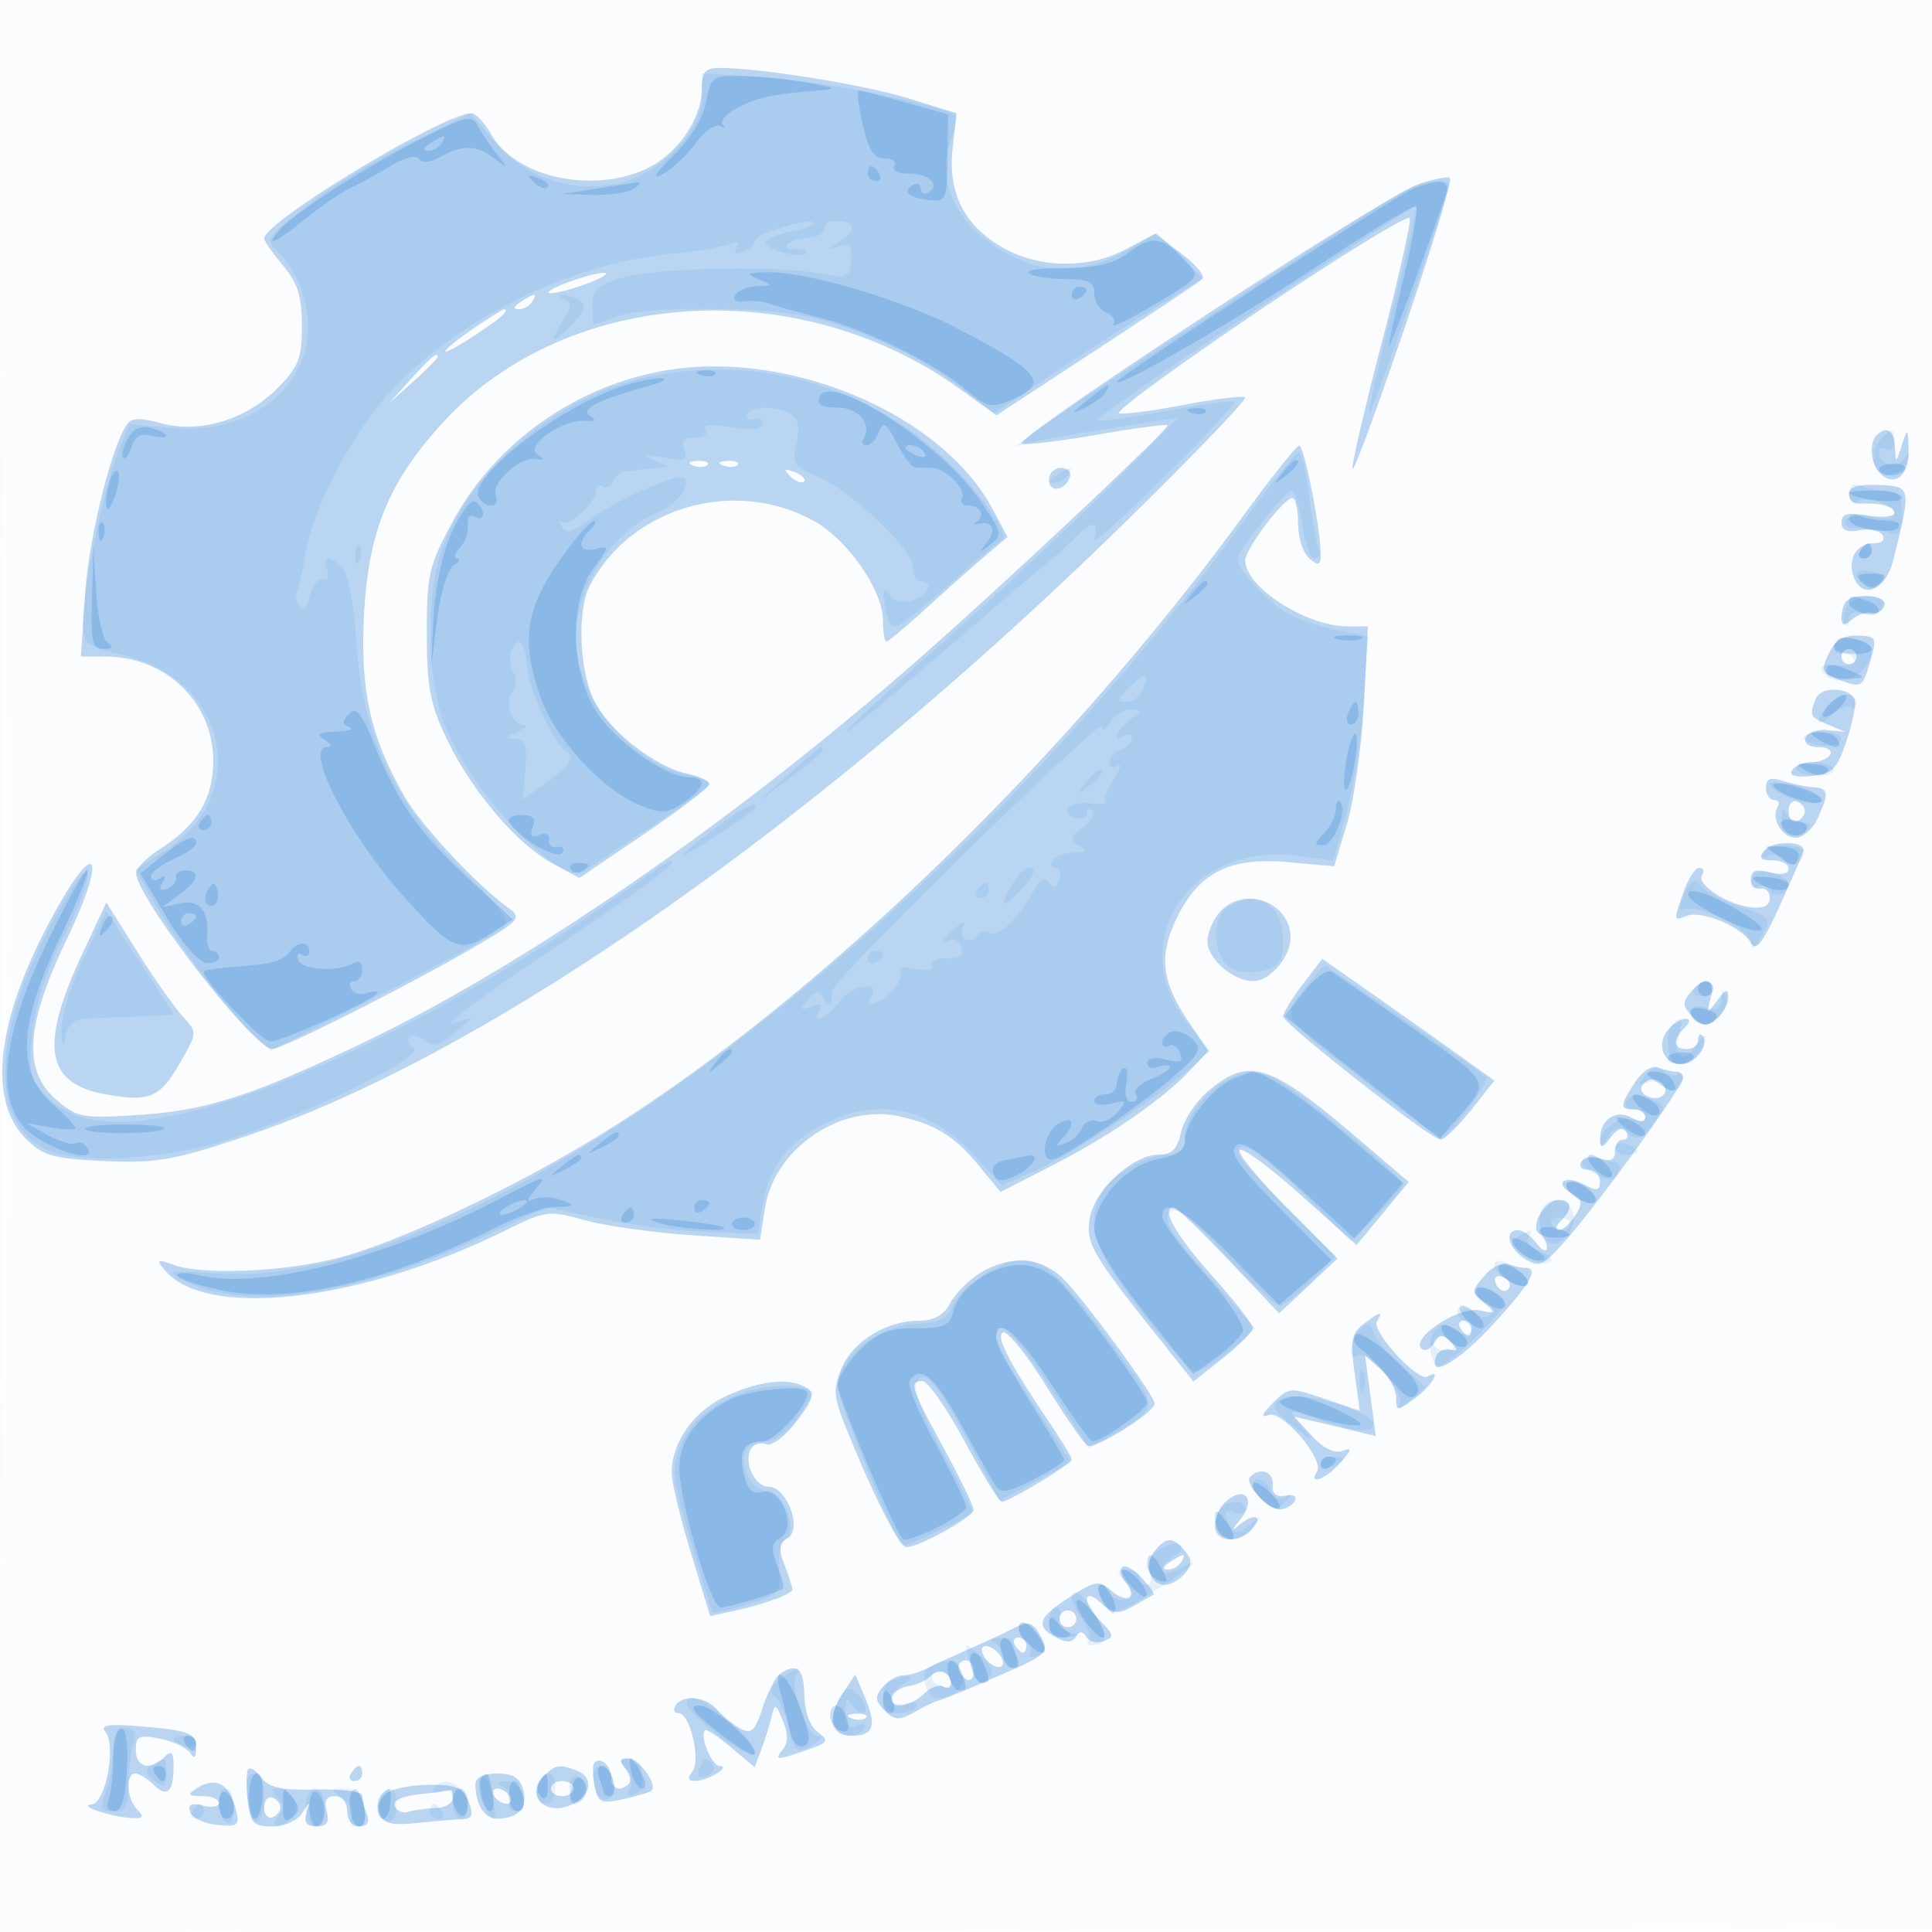 <svg xmlns="http://www.w3.org/2000/svg" width="256" height="256"><path fill-opacity=".016" d="M0 128.004v128.004l128.25-.254 128.25-.254.254-127.75L257.008 0H0v128.004m.485.496c0 70.4.119 99.053.265 63.672.146-35.38.146-92.98 0-128C.604 29.153.485 58.1.485 128.5" fill="#1976D2" fill-rule="evenodd"/><path fill-opacity=".291" d="M92.996 11.75c-.005 3.979-3.223 8.655-7.279 10.58-7.175 3.405-17.39 1.171-20.621-4.511-.878-1.543-2.059-2.809-2.624-2.813C58.857 14.984 35 29.397 35 31.604c0 .334 1.125 1.944 2.5 3.578 1.941 2.307 2.5 4.096 2.5 7.995 0 4.352-.442 5.465-3.31 8.333-4.146 4.146-10.304 5.967-15.411 4.557-2.756-.761-3.893-.709-4.489.207-2.117 3.249-5.022 15.081-5.518 22.476L10.718 87h3.24c7.923 0 14.176 5.942 14.292 13.58.077 5.111-2.066 8.736-7.045 11.92-1.72 1.1-3.145 2.525-3.166 3.166C17.937 118.736 33.607 139 36.083 139c1.309 0 17.874-8.341 26.334-13.261 6.441-3.746 6.785-4.117 5-5.401-4.215-3.031-11.531-10.859-13.771-14.734-4.513-7.806-5.916-14.003-5.422-23.958.548-11.068 3.183-17.609 10.241-25.422 16.353-18.101 47.117-20.207 68.698-4.703l4.881 3.508 13.228-8.671c7.276-4.768 13.586-8.98 14.024-9.36.438-.38-.783-1.894-2.712-3.366l-3.509-2.676-3.773 2.022c-4.958 2.658-11.48 2.612-16.332-.115-5.173-2.907-7.408-7.288-6.74-13.211l.524-4.648-6.385-1.972C114.492 11.217 100.696 9 95.276 9c-1.815 0-2.277.557-2.28 2.75m95.001 12.645c-4.801 1.658-54.265 34.031-52.573 34.408.748.166 5.317-.388 10.153-1.233 4.836-.844 8.936-1.391 9.111-1.216.371.372-21.555 20.972-33.188 31.18-24.07 21.122-51.601 40.158-72.861 50.38-15.041 7.231-21.195 9.233-30.184 9.819-7.554.491-8.226.368-11-2.02-4.458-3.836-4.06-9.888 1.399-21.265 5.187-10.81 4.136-13.832-1.379-3.969-7.853 14.042-9.336 25.115-4.069 30.382 2.302 2.301 3.591 2.669 10.44 2.98 6.876.313 9.124-.083 18.734-3.295 31.786-10.625 75.772-41.377 116.902-81.729 8.792-8.625 15.768-15.893 15.502-16.151-.266-.257-3.859.174-7.984.958-4.125.785-8.053 1.302-8.728 1.151-.676-.151 7.644-6.253 18.488-13.56s19.863-12.845 20.043-12.307c.179.538-1.516 8.052-3.768 16.698-2.251 8.646-3.967 16.074-3.814 16.507.153.433 3.259-7.974 6.901-18.682 3.643-10.709 6.342-19.644 5.998-19.857-.344-.212-2.199.157-4.123.821M75 37.5c-1.925.741-2.825 1.348-2 1.348.825 0 3.075-.607 5-1.348 1.925-.741 2.825-1.348 2-1.348-.825 0-3.075.607-5 1.348M69 40c-.901.582-1.025.975-.309.985.655.008 1.469-.435 1.809-.985.767-1.242.421-1.242-1.5 0m-6.268 3.536C60.679 44.931 59 46.287 59 46.55c0 .263 1.8-.713 4-2.169C66.493 42.07 67.674 41 66.732 41c-.147 0-1.947 1.141-4 2.536m-8.295 6.714L51.5 53.5l3.25-2.937c1.788-1.615 3.25-3.078 3.25-3.25 0-.773-.825-.092-3.563 2.937m33.749-1.161c-11.977 2.057-22.586 9.605-28.24 20.09-3.123 5.791-3.407 7.033-3.388 14.821.018 7.183.443 9.371 2.745 14.124 3.307 6.83 9.269 13.792 13.985 16.332l3.492 1.88 8.61-5.848c4.736-3.217 8.61-6.182 8.61-6.589 0-.407-1.324-1.031-2.942-1.386-4.37-.96-10.493-5.802-12.389-9.798-1.912-4.03-2.197-11.817-.549-15.031 5.392-10.516 19.282-14.52 29.822-8.597C112.373 71.578 117 78.276 117 82.2c0 1.54.204 2.8.453 2.8.249 0 2.612-1.969 5.25-4.374 2.638-2.406 6.147-5.523 7.797-6.926l3-2.552-1.962-3.676c-6.742-12.629-26.954-21.199-43.352-18.383m160.481 8.578c-1.037 1.036-.786 3.814.455 5.055 1.898 1.898 3.885.279 3.778-3.079-.096-3.021-.13-3.046-.9-.643-.768 2.398-.805 2.409-.9.25-.099-2.217-1.129-2.888-2.433-1.583m-83.889 10.628c-24.369 33.37-58.081 65.673-86.372 82.762-11.355 6.858-25.673 13.529-33.459 15.589-7.094 1.876-18.049 2.355-21.939.96-2.209-.793-2.342-.714-1.17.699 5.464 6.583 26.074 4.175 45.162-5.279 5.285-2.617 5.696-2.67 10.5-1.345 2.75.758 9.095 1.652 14.1 1.987l9.1.608.683-4.271c1.258-7.863 10.066-13.821 17.841-12.067 4.814 1.085 7.252 2.603 10.485 6.525l2.866 3.477 6.956-3.564c7.566-3.876 14.646-8.78 18.275-12.659l2.305-2.464-2.483-3.66c-3.735-5.504-4.146-8.891-1.693-13.959 2.932-6.057 7.022-8.097 14.815-7.39l6.031.546 1.699-5.645c.934-3.105 1.942-10.257 2.24-15.895l.542-10.25h-2.663C173.08 83 165 77.806 165 74.258c0-1.534 5.089-8.258 6.25-8.258.412 0 .75 1.52.75 3.378 0 1.857.675 3.937 1.5 4.622 1.238 1.028 1.5.933 1.5-.546 0-3.336-2.201-14.454-2.853-14.409-.356.025-3.672 4.187-7.369 9.25m-72.965-6.612c.721.289 1.584.253 1.916-.079.332-.332-.258-.568-1.312-.525-1.165.048-1.402.285-.604.604m4 0c.721.289 1.584.253 1.916-.079.332-.332-.258-.568-1.312-.525-1.165.048-1.402.285-.604.604m8.92 1.441c.679.684 1.486.991 1.793.683.308-.308-.247-.867-1.233-1.243-1.425-.542-1.54-.428-.56.56m34.267.459c0 1.766 2.153 1.459 2.771-.395.218-.654-.317-1.188-1.188-1.188-.87 0-1.583.712-1.583 1.583m106 1.859c0 .735.563 1.315 1.25 1.289 2.992-.111 4.75.335 4.75 1.206 0 .516-1.575.682-3.5.369-2.69-.436-3.5-.222-3.5.924 0 1.033.733 1.352 2.383 1.037 1.31-.25 2.687.037 3.059.639.401.649-.117 1.094-1.276 1.094-2.172 0-3.409 2.202-2.528 4.5 1.156 3.012 4.239 1.683 5.22-2.25 2.434-9.753 2.422-9.814-1.925-9.987-2.693-.108-3.933.264-3.933 1.179m-.333 14.225c-.367.366-.667 1.321-.667 2.122 0 1.132.31 1.198 1.395.298.767-.636 1.948-1.029 2.625-.872.676.157 1.436-.277 1.688-.965.483-1.315-3.812-1.812-5.041-.583m-2.358 6.958c-1.055 2.235-.918 2.573 1.4 3.454 3.015 1.147 3.094 1.094 4.209-2.794.795-2.771.665-2.992-1.791-3.062-1.88-.054-2.988.643-3.818 2.402M244 87c0 .55.45 1 1 1s1-.45 1-1-.45-1-1-1-1 .45-1 1m-3.401 5.603c-.869 2.264-.818 2.368 1.651 3.42l2.25.959-2.407-.241c-1.324-.133-2.599.322-2.833 1.009-.254.744.441 1.25 1.716 1.25 1.178 0 1.864.45 1.524 1-.34.55-1.465 1-2.5 1s-2.18.482-2.544 1.071c-.431.698.456.959 2.549.75 2.794-.279 3.399-.881 4.663-4.639.799-2.375 1.29-4.809 1.09-5.409-.588-1.763-4.498-1.892-5.159-.17M234 104.383c0 .89.477 1.617 1.059 1.617s.806.409.497.91c-.944 1.527.554 4.09 2.39 4.09.953 0 2.255-1.146 2.893-2.547 1.555-3.412 1.471-4.004-.589-4.142-.963-.064-2.762-.438-4-.831-1.7-.539-2.25-.318-2.25.903m3 3.117c0 .917.484 1.505 1.075 1.308.591-.197 1.075-.785 1.075-1.308s-.484-1.111-1.075-1.308c-.591-.197-1.075.391-1.075 1.308m-3.086 5.103c-.93 1.121-.74 1.397.964 1.397 1.167 0 2.122.499 2.122 1.108 0 .683-.96.868-2.5.481-1.845-.463-2.5-.229-2.5.892 0 .835.563 1.407 1.25 1.269.688-.138 1.25.425 1.25 1.25 0 1.003-.818 1.408-2.466 1.224-3.187-.358-7.269-3.035-6.507-4.268.325-.526.158-.956-.37-.956-.529 0-1.455 1.417-2.059 3.149-1.383 3.967-1.392 3.901.42 3.206 1.976-.758 7.272 1.453 8.446 3.526.722 1.277 1.563.196 3.976-5.109 1.683-3.7 3.06-6.91 3.06-7.133 0-1.198-4.097-1.227-5.086-.036m-72.259 8.226c-.91 1.006-1.655 2.78-1.655 3.943 0 2.276 3.426 5.228 6.068 5.228 2.202 0 4.932-3.187 4.932-5.757 0-4.725-6.132-6.965-9.345-3.414m-150.704 5.462c-5.735 12.255-4.947 17.247 2.95 18.691 5.912 1.081 7.267.518 9.942-4.131 2.323-4.036 2.324-4.045.344-6.196-1.091-1.185-3.808-5.063-6.038-8.617l-4.056-6.462-3.142 6.715m161.651 4.164c-1.431 1.877-2.583 3.779-2.56 4.228.054 1.036 19.575 16.317 20.845 16.317.52 0 2.337-1.758 4.039-3.907l3.095-3.907-4.761-3.41a1749.653 1749.653 0 0 0-11.408-8.071l-6.648-4.661-2.602 3.411m51.356 1.095c-1.061 1.279-1.004 1.833.328 3.164 1.331 1.332 1.885 1.389 3.164.328.852-.708 1.55-1.993 1.55-2.856 0-1.253-.291-1.178-1.45.373-1.401 1.875-1.431 1.864-.884-.309.653-2.59-.822-2.971-2.708-.7m-2.947 4.937c-1.624 1.957-.576 4.513 1.851 4.513 1.846 0 3.748-2.723 2.662-3.81-.288-.288-.524.002-.524.643 0 .642-.675 1.167-1.5 1.167-1.808 0-1.933-1.167-.3-2.8.782-.782.824-1.2.122-1.2-.592 0-1.633.669-2.311 1.487m-4.363 6.928c-2.03 3.098-2.05 3.585-.148 3.585.825 0 1.5.466 1.5 1.035 0 .697-.604.712-1.847.047-2.1-1.124-4.173.319-4.121 2.868.026 1.28.271 1.234 1.404-.26.867-1.144 1.613-1.42 2.027-.75.36.583.178 1.06-.404 1.06-.582 0-1.059.705-1.059 1.567 0 1.09-.584 1.382-1.916.96-1.054-.335-2.205-.14-2.559.432-.354.573.059 1.041.916 1.041s1.559.691 1.559 1.535c0 1.247-.392 1.325-2.086.419-2.512-1.344-4.136-.217-1.672 1.161 1.436.804 1.52 1.294.501 2.925-.673 1.078-1.656 1.96-2.184 1.96-.527 0-.419-.54.241-1.2 1.623-1.623 1.511-2.8-.265-2.8-1.882 0-3.934 3.636-2.538 4.498.552.341.989 1.156.971 1.811-.017.658-.627.407-1.36-.559-.731-.963-1.841-1.75-2.468-1.75-1.89 0-1.283 2.43.956 3.828 1.906 1.19 2.425.927 5.75-2.918 4.676-5.408 15.154-19.979 15.154-21.074 0-.46-.413-.836-.918-.836-.505 0-1.564-.248-2.352-.55-.843-.324-2.113.486-3.082 1.965m-56.498 1.112c-1.652 1.39-3.297 3.865-3.656 5.5-.498 2.266-1.21 2.973-2.997 2.973-3.25 0-8.216 4.446-9.012 8.068-.753 3.428.034 4.879 8.255 15.213l5.394 6.781 3.933-3.115c2.163-1.713 3.933-3.51 3.933-3.993 0-.483-2.475-3.652-5.5-7.042-4.831-5.414-6.759-8.912-4.912-8.912.323 0 3.586 3.155 7.25 7.011l6.662 7.01 3.86-3.625 3.86-3.624-6.805-6.858c-3.743-3.771-6.503-7.16-6.133-7.529.369-.369 4.004 2.311 8.078 5.957l7.406 6.628 3.45-4.178 3.45-4.179-6.583-5.623c-11.868-10.138-14.537-11.003-19.933-6.463m57.415-.632c-.305.493.104 1.148.909 1.457 1.562.599 2.897-.648 1.832-1.713-.904-.904-2.093-.793-2.741.256m-87.748 24.823c-1.476.915-3.24 2.703-3.919 3.973-.852 1.592-2.131 2.309-4.117 2.309-4.304 0-8.764 2.731-10.257 6.28-1.15 2.737-1.086 3.748.489 7.686 3.601 9.003 7.153 16.034 8.1 16.034 1.704 0 8.887-4.007 8.887-4.958 0-.505-1.794-4.208-3.986-8.23-4.363-8.004-4.617-8.812-2.764-8.811.688.001 3.193 3.601 5.568 8 2.375 4.399 4.585 7.999 4.912 7.999.957 0 9.27-5.033 9.27-5.612 0-.29-1.268-2.409-2.818-4.708-5.482-8.131-7.244-11.523-6.292-12.112.525-.324 3.063 2.794 5.641 6.929 2.577 4.136 5.071 7.757 5.542 8.048.957.592 8.927-4.38 8.927-5.568 0-.99-8.52-12.695-11.811-16.227-2.986-3.203-7.249-3.59-11.372-1.032m66.852.356c-1.739 2.031-1.739 2.16.013 3.584 1.702 1.384 1.658 1.446-.682.974-2.705-.546-9.06 3.642-7.657 5.045.421.421 1.173.107 1.67-.698.746-1.206 1.13-1.233 2.195-.149 1.057 1.074 1.042 1.254-.083.991-.756-.176-1.581.242-1.833.929-1.132 3.086 2.956.759 7.608-4.331 4.95-5.416 6.079-7.419 4.182-7.419-.505 0-1.524-.232-2.264-.516-.74-.284-2.157.431-3.149 1.59m1.481.876c.43 1.289 1.801 1.521 1.925.325.041-.399-.465-.905-1.125-1.125-.66-.22-1.02.14-.8.8m-17.503 5.517c-1.559 1.181-1.743 2.202-1.16 6.438l.692 5.035-4.685-1.597c-4.548-1.549-4.748-1.532-6.84.582-1.466 1.482-1.644 1.986-.559 1.579 1.828-.687 7.415 5.861 6.401 7.502-1.165 1.885 1.199.989 3.099-1.176 1.581-1.8 1.625-2.067.261-1.572-1.029.374-2.524-.363-4-1.971l-2.356-2.569 2.75.641c1.512.353 3.942.932 5.398 1.287l2.648.645-.71-5.357-.711-5.357 2.062 1.866c1.135 1.027 2.063 2.718 2.063 3.759 0 1.83.081 1.833 2.469.095 2.234-1.627 3.7-4.138 1.689-2.895-1.244.769-7.496-6.046-6.711-7.316.877-1.419.46-1.33-1.8.381M193.5 176c.34.55.816 1 1.059 1s.441-.45.441-1-.477-1-1.059-1-.781.45-.441 1m-97.184 8.943C91.973 186.916 89 191.062 89 195.149c0 1.236 1.149 6.014 2.553 10.617l2.553 8.37 3.197-.696c3.978-.865 7.697-2.242 7.697-2.85 0-.253-.47-1.697-1.046-3.21-.823-2.166-.736-2.923.413-3.566 2.007-1.123-.097-6.814-2.519-6.814-1.864 0-3.383-3.325-2.311-5.059.366-.593 1.262-.848 1.991-.569.739.284 2.522-1.06 4.032-3.04 2.185-2.864 2.44-3.718 1.324-4.425-2.199-1.393-6.049-1.015-10.568 1.036m69.348 10.726c-.872.873 2.267 4.331 3.932 4.331.707 0 1.583-.48 1.945-1.067.396-.64-.08-.94-1.191-.75-1.252.215-1.805-.248-1.711-1.433.137-1.726-1.672-2.383-2.975-1.081M162.2 199.2c-.66.66-1.2 2.01-1.2 3 0 2.216 3.248 2.411 5 .3 1.505-1.813-.028-2.003-2.023-.25-.783.688-.647.313.302-.831 2.354-2.839.51-4.808-2.079-2.219m-9.189 6.287c-1.468 1.769-.656 4.513 1.335 4.513.775 0 1.969-.675 2.654-1.5.993-1.197.993-1.803 0-3-1.565-1.886-2.433-1.889-3.989-.013M155 207c-.901.582-1.025.975-.309.985.655.008 1.469-.435 1.809-.985.767-1.242.421-1.242-1.5 0m-6.32.653c-.364.365-.152 1.278.471 2.029 1.673 2.016.148 2.892-1.895 1.089-1.599-1.411-2.091-1.335-5.506.854-4.228 2.711-4.612 3.843-1.811 5.343 1.368.732 2.142.711 2.625-.072.499-.807.878-.799 1.391.031.388.627 1.422.866 2.298.53 1.406-.54 1.367-.837-.33-2.534-2.519-2.519-2.536-4.788-.019-2.51 1.637 1.482 2.233 1.539 4.25.405 1.29-.725 2.504-1.401 2.697-1.502.192-.101-.518-1.116-1.579-2.255-1.061-1.138-2.228-1.772-2.592-1.408m-8.127 6.262a1.116 1.116 0 0 0 .362 1.532c.521.322 1.21.159 1.532-.362a1.116 1.116 0 0 0-.362-1.532 1.116 1.116 0 0 0-1.532.362M134 215.912c-.825.437-3.3 1.586-5.5 2.552-2.2.967-4.781 2.158-5.736 2.647-.955.489-2.363.889-3.128.889-.765 0-1.97.698-2.678 1.55-1.059 1.276-1.013 1.824.261 3.098 1.312 1.311 1.909 1.347 3.914.235 1.302-.722 2.592-1.367 2.867-1.434.938-.228 4.494-1.695 9.802-4.042 4.79-2.117 5.197-2.54 4.215-4.376-1.173-2.192-1.71-2.341-4.017-1.119m.5 2.088c.34.55.816 1 1.059 1s.441-.45.441-1-.477-1-1.059-1-.781.45-.441 1m-4.312 1.063c.24.721 1.028 1.509 1.75 1.75.75.25 1.125-.125.875-.875-.241-.722-1.029-1.51-1.75-1.75-.75-.25-1.125.125-.875.875M127 220.941c0 .518.45 1.219 1 1.559.55.34 1-.084 1-.941s-.45-1.559-1-1.559-1 .423-1 .941m-23.605.824c-.608.404-1.654 2.42-2.326 4.48-1.018 3.124-1.512 3.589-2.977 2.804-.966-.517-2.337-1.639-3.047-2.494-1.454-1.753-4.61-2.068-5.545-.555-.34.55-.154 1 .412 1 1.524 0 2.99 6.248 1.818 7.75-.676.867-.554 1.245.398 1.235 1.668-.019 4.841-1.948 3.239-1.97-1.055-.014-2.697-4.018-1.953-4.762.184-.185 1.738.846 3.454 2.289l3.118 2.624.886-2.333c.488-1.283 1.097-3.233 1.355-4.333.432-1.843.55-1.803 1.506.5.697 1.682.707 2.909.029 3.75-1.234 1.532-.91 1.546 3.128.139 2.862-.998 3.013-1.239 1.48-2.361-1.034-.755-1.74-2.685-1.789-4.885-.079-3.557-.963-4.356-3.186-2.878m19.896.344c-.566.566-1.852 1.15-2.856 1.298-1.005.147-2.001.791-2.214 1.43-.567 1.701 2.379 1.42 4.2-.401.86-.86 2.017-1.283 2.571-.941.555.343 1.008.173 1.008-.377 0-1.561-1.572-2.146-2.709-1.009m-11.706 2.402c-2.036 3.107-1.461 5.489 1.325 5.489 2.807 0 3.275-1.33 1.746-4.967l-1.334-3.173-1.737 2.651m1.228 3.172c.721.289 1.584.253 1.916-.079.332-.332-.258-.568-1.312-.525-1.165.048-1.402.285-.604.604m-98.879 1.738c1.522 1.833.071 9.562-1.816 9.679-1.973.121 2.583 1.66 5.332 1.8 1.517.078 1.683-.167.75-1.1-1.416-1.416-1.607-4.8-.271-4.8.51 0 1.582.654 2.381 1.452 1.787 1.788 2.69 1.01 2.69-2.319 0-1.97-.267-2.266-1.2-1.333-1.878 1.878-3.8 1.41-3.8-.925 0-1.857.403-2.044 3.2-1.485 1.76.352 3.554 1.196 3.985 1.875.549.864.789.7.8-.546.018-2.11-.813-2.432-7.736-2.997-3.821-.312-4.996-.122-4.315.699m64.849 4.13c-.273.273-.279 1.634-.013 3.024.43 2.25.826 2.455 3.606 1.859 1.718-.368 3.452-.862 3.854-1.098 1.109-.652-1.518-4.336-3.093-4.336-1.043 0-1.108.329-.268 1.342.612.738.818 1.638.456 2-1.127 1.127-2.325.723-2.325-.783 0-1.55-1.404-2.821-2.217-2.008m-45.863.863c-.289.288-.34 2.114-.113 4.055.363 3.116.746 3.531 3.253 3.531 1.61 0 3.328-.758 3.966-1.75 1.071-1.667 1.099-1.667.581 0-.385 1.238.004 1.75 1.331 1.75 1.382 0 1.737-.525 1.352-2-.364-1.391-.031-2 1.093-2 .95 0 1.617.825 1.617 2 0 1.17.667 2 1.607 2 1.055 0 1.398-.544 1-1.582-.334-.87-.607-1.997-.607-2.505 0-.507-2.72-.861-6.043-.786-4.628.104-6.333-.259-7.278-1.551-.679-.928-1.47-1.451-1.759-1.162M46.5 235c-.34.55-.141 1 .441 1S48 235.55 48 235s-.198-1-.441-1-.719.45-1.059 1m25.7.2c-2.799 2.799.21 5.721 3.872 3.761 2.334-1.249 2.514-3.522.346-4.354-2.232-.857-2.856-.769-4.218.593m-9.2 1.218c0 2.65 1.209 4.582 2.857 4.567 2.788-.026 4.098-1.442 3.489-3.771-.429-1.64-1.327-2.214-3.463-2.214-1.822 0-2.883.522-2.883 1.418M26 237c-1.213.784-1.069.972.75.985 1.238.008 2.25.423 2.25.921 0 .499-.96.656-2.134.349-1.535-.402-2.005-.165-1.673.843.254.771 1.854 1.54 3.555 1.709 2.789.278 3.037.08 2.511-2-.886-3.503-2.691-4.467-5.259-2.807m25.189.605c-.869.635-1.245 1.807-.883 2.751.491 1.278 1.587 1.547 4.913 1.202 2.355-.244 5.054-.469 5.999-.501 1.357-.045 1.542-.53.882-2.307-.688-1.853-1.592-2.25-5.117-2.25-2.354 0-4.962.497-5.794 1.105M73 237c0 .55.675 1 1.5 1s1.5-.45 1.5-1-.675-1-1.5-1-1.5.45-1.5 1m-17.312.732c-2.399.249-3.65.836-3.375 1.582.24.652 1.056.997 1.812.765.756-.232 2.388-.457 3.625-.5 1.237-.043 2.25-.641 2.25-1.329 0-.687-.112-1.174-.25-1.082-.138.093-1.965.346-4.062.564M65.5 238c.34.55 1.068 1 1.618 1s.722-.45.382-1c-.34-.55-1.068-1-1.618-1s-.722.45-.382 1M35 239.5c0 .917.484 1.505 1.075 1.308.591-.197 1.075-.786 1.075-1.308s-.484-1.111-1.075-1.308c-.591-.197-1.075.391-1.075 1.308" fill="#1976D2" fill-rule="evenodd"/><path fill-opacity=".095" d="M93 12.979c0 4.595-6.011 10.509-11.651 11.462-6.041 1.021-11.857-1.049-15.76-5.608l-3.256-3.804-7.916 3.853c-4.354 2.119-10.499 5.873-13.656 8.341-5.617 4.393-5.697 4.525-3.787 6.253 1.073.971 2.466 3.327 3.095 5.234 3.382 10.246-5.082 19.111-17.198 18.012l-5.735-.52-1.493 3.732C13.755 64.654 11 77.876 11 82.221c0 3.162.228 3.36 5.242 4.551 14.171 3.366 17.216 18.837 5.173 26.281l-3.484 2.153 2.669 4.647c3.245 5.648 9.419 13.877 12.783 17.037l2.477 2.327 8.82-4.466c11.506-5.827 20.511-10.713 22.053-11.966.92-.748-.405-2.584-5.229-7.244-9.061-8.754-13.517-18.207-14.27-30.267-.314-5.037-1.083-9.265-1.818-10.001-1.717-1.717-2.759-1.609-2.059.215.315.821.066 1.381-.554 1.25-.619-.131-1.41.882-1.757 2.252-.428 1.687-.879 2.09-1.398 1.25-.421-.682-.559-1.577-.306-1.99.253-.412.728-2.444 1.056-4.515.973-6.149 5.962-15.874 10.999-21.442 9.039-9.991 23.985-17.386 37.785-18.695 2.992-.284 6.274-.836 7.293-1.227 1.276-.489 1.63-.35 1.137.448-.468.756-.178.952.836.563.854-.328 1.552-.977 1.552-1.442 0-.95 7.127-3.146 7.853-2.42.257.256-.965.752-2.714 1.102-1.749.35-3.393.98-3.653 1.4-.55.891 4.484 2.341 5.299 1.527.301-.302-.277-.549-1.285-.549-2.506 0-1.043-1.285 1.75-1.538 1.238-.112 2.147-.683 2.021-1.269-.126-.586.662-.998 1.75-.916 2.446.184 2.536 1.265.229 2.749-1.64 1.054-1.641 1.091-.014.586 1.351-.419 1.691.003 1.534 1.902-.19 2.285-.459 2.394-4.236 1.713-5.994-1.08-21.46-.743-26.034.569-3.31.949-4 1.583-4 3.675 0 1.391.083 2.529.185 2.529s1.415-.468 2.92-1.04c3.816-1.451 19.884-1.384 25.895.108 7.228 1.793 14.329 5.115 19.625 9.179l4.625 3.549 6.875-4.652a536.916 536.916 0 0 1 13.789-8.964l6.914-4.313-2.998-2.998-2.997-2.998-3.417 1.991c-5.168 3.013-9.958 3.565-14.491 1.671-7.776-3.249-11.633-9.628-9.508-15.725.601-1.723.941-3.283.756-3.468-1.263-1.263-17.711-4.604-24.923-5.062L93 9.723v3.256m92.886 12.397c-2.961 1.545-45.055 29.027-48.87 31.905l-2.483 1.874 2.483-.608c1.366-.334 6.227-1.197 10.802-1.917l8.318-1.309-8.318 8.411c-4.575 4.626-13.465 12.991-19.756 18.589-6.29 5.599-12.615 11.304-14.055 12.679-4.87 4.65.435.431 11.993-9.538 6.325-5.456 12.105-10.38 12.844-10.941.739-.562 2.427-2.099 3.75-3.417 2.228-2.219 2.912-2.109 2.464.396-.099.55 4.109-3.252 9.349-8.449 5.241-5.196 9.359-9.618 9.151-9.827-.209-.208-4.295.355-9.082 1.252-4.786.897-8.88 1.454-9.096 1.237-.217-.216 9.151-6.748 20.817-14.516 11.666-7.767 21.32-14.014 21.452-13.881.133.132-1.284 6.29-3.149 13.684-1.865 7.394-3.252 13.581-3.084 13.749.3.301 10.584-29.001 10.584-30.158 0-1.054-3.433-.614-6.114.785M74.8 39.679c1.03.413.973 1.018-.273 2.921-1.964 2.996-1.257 3.1 1.435.21 1.544-1.657 1.736-2.384.789-2.985-.688-.437-1.701-.766-2.251-.731-.55.035-.415.298.3.585m8.897 10.82c-11.176 3.073-21.63 12.39-25.175 22.438-2.105 5.966-1.953 16.906.316 22.88 3.488 9.18 15.541 21.872 18.632 19.62.707-.515 4.701-3.187 8.875-5.937 4.174-2.75 7.604-5.281 7.622-5.625.018-.344-1.204-.874-2.717-1.178-6.95-1.396-13.681-8.722-14.787-16.094-1.072-7.153 3.864-15.839 10.583-18.622 2.56-1.06 4.585-3.683 3.602-4.666-.703-.704-9.043 2.965-12.308 5.415-2.431 1.823-3.333 2.07-3.91 1.07-.413-.715-.416-1-.007-.633.863.773 4.577-2.656 4.577-4.226 0-.582.412-.805.915-.494.503.311 1.102.002 1.332-.687.229-.688 1.055-1.297 1.835-1.353.78-.057 2.318-.203 3.418-.325l2-.223-2-.927c-1.482-.687-1.119-.769 1.4-.317 2.854.512 3.301.351 2.782-1.003C90.238 58.456 90.636 58 92.09 58c1.129 0 1.747-.454 1.395-1.024-.415-.672.766-.8 3.441-.372 2.843.455 4.074.293 4.074-.535 0-.653-.45-.909-1-.569-.55.34-1 .141-1-.441 0-1.267 3.944-1.381 5.857-.169.918.582 1.145 1.826.701 3.844-.589 2.684-.323 3.119 2.644 4.338C112.597 64.876 121 72.798 121 75.137c0 1.025.45 1.863 1 1.863 1.846 0 1.023 1.858-1.125 2.54-1.333.423-2.445.168-2.985-.683-1.003-1.583-1.118-.308-.26 2.893.567 2.113 1.036 1.873 7.737-3.961 3.923-3.416 7.279-6.299 7.457-6.407.98-.594-3.305-6.558-7.595-10.571-11.063-10.348-27.004-14.306-41.532-10.312m165.314 7.988c-.679.818-.961 2.202-.626 3.074.737 1.921 3.789 1.529 4.358-.561.336-1.233.238-1.255-.555-.122-1.002 1.433-3.188.75-3.188-.996 0-.55.45-.722 1-.382.55.34 1-.084 1-.941 0-1.945-.422-1.96-1.989-.072m-83.604 9.763C123.903 125.279 62.086 170.873 29.134 168.758c-7.012-.45-7.283-.392-4.645.99 7.811 4.093 22.98 1.877 39.203-5.725l8.693-4.074 7.058 1.505c3.881.828 10.191 1.627 14.021 1.776l6.964.27.615-3.664c.857-5.109 3.32-8.47 7.932-10.823 7.338-3.744 14.157-2.369 20.082 4.048l3.653 3.958 3.895-1.625c4.481-1.87 15.296-8.895 20.335-13.208l3.441-2.945-2.691-3.198c-9.03-10.731-.315-24.577 14.253-22.645l4.722.626 1.745-6.262c.96-3.444 1.998-10.138 2.307-14.875l.561-8.612-3.854-.723c-2.12-.398-5.068-1.351-6.551-2.118-2.578-1.333-6.873-5.949-6.873-7.387 0-1.043 6.328-9.047 7.153-9.047.398 0 1.028 2.025 1.399 4.5s1.122 4.5 1.669 4.5c.546 0 .761-.604.478-1.343-.284-.739-.834-3.889-1.223-7-.388-3.111-1.012-5.657-1.386-5.657-.373 0-3.38 3.712-6.683 8.25M140 63c-.901.582-1.025.975-.309.985.655.008 1.469-.435 1.809-.985.767-1.242.421-1.242-1.5 0m105 2.452c0 .916.454 1.385 1.009 1.042 1.345-.831 4.991.376 4.991 1.653 0 .597-1.192.75-2.905.374-1.666-.366-3.184-.187-3.559.42-.393.636.335 1.059 1.823 1.059 1.363 0 3.189.273 4.059.607 1.233.473 1.582-.078 1.582-2.5 0-2.396-.439-3.107-1.918-3.107-1.055 0-2.63-.273-3.5-.607-1.053-.404-1.582-.049-1.582 1.059M47.079 73.583c.048 1.165.285 1.402.604.605.289-.722.253-1.585-.079-1.917-.332-.332-.568.258-.525 1.312M246.5 73c-.34.55-.141 1 .441 1S248 73.55 248 73s-.198-1-.441-1-.719.45-1.059 1m-.5 3.035c0 1.433 2.118 2.247 3.153 1.212.639-.639.261-1.167-1.087-1.519-1.136-.298-2.066-.159-2.066.307m-1.417 4.608c-.346.904-.394 1.879-.107 2.167.288.288.524-.054.524-.76 0-.777.764-1.083 1.935-.777 1.119.292 2.161-.08 2.469-.884.362-.944-.223-1.389-1.828-1.389-1.299 0-2.646.739-2.993 1.643m-1.025 4.132c-.98.981-.599 2.007.692 1.864.688-.076 1.342.311 1.454.861.112.55-.951.849-2.362.664-1.656-.217-2.328.049-1.895.75 1.694 2.741 6.553.607 6.553-2.879 0-.987-3.673-2.029-4.442-1.26M67.7 86.341c-.283.737-.132 1.959.335 2.716.484.783.437 1.875-.109 2.533-1.145 1.379-.187 4.381 1.431 4.48.629.039.243.457-.857.93-1.673.719-1.718.871-.278.93 1.388.056 1.656.84 1.385 4.042l-.337 3.972 2.835-2.019c3.503-2.494 4.228-3.601 2.897-4.424-1.724-1.065-4.943-8.143-5.192-11.418-.246-3.221-1.231-4.034-2.11-1.742m81.875 4.788c-1.592 1.547-1.654 1.871-.357 1.871.862 0 1.852-.739 2.199-1.643.891-2.322.378-2.386-1.842-.228m92.675 2.367c-1.914 2.174-1.485 3.027.581 1.157 1.007-.912 2.132-1.356 2.5-.989.368.368.669.144.669-.497 0-1.598-2.226-1.402-3.75.329m-95.17 2.254c-.576.989-1.032 1.202-1.05.491-.031-1.3-35.432 33.342-35.655 34.89-.312 2.166-.455 2.291-1.229 1.072-.656-1.035-1.087-.979-2.126.273-1.117 1.346-1.045 1.471.503.877 1.242-.477 1.58-.328 1.082.477-1.372 2.22.925 1.164 2.748-1.264 1.65-2.198 5.419-2.623 4.082-.461-1.015 1.643 1.232.921 2.912-.936.912-1.007 1.329-2.16.928-2.561-.402-.401.507-.505 2.018-.231 1.575.285 2.501.098 2.168-.44-.318-.515.558-.937 1.949-.937 1.831 0 2.369-.411 1.954-1.494-.316-.822-.976-1.246-1.469-.941-1.544.954-.974-.256.797-1.693.964-.781 1.387-.864.984-.191-.39.649-.282 1.444.239 1.766.521.322 1.234.121 1.585-.447.351-.568 1.092-.752 1.646-.41 1.118.691 3.916-1.969 5.826-5.538.871-1.626 1.469-1.957 1.996-1.103.557.9.913.804 1.361-.365.335-.871.146-1.584-.419-1.584-.566 0-.75-.45-.41-1s1.604-1.007 2.809-1.015c1.766-.013 1.901-.199.696-.961-1.282-.81-1.211-1.153.498-2.403 1.097-.802 1.657-1.794 1.245-2.206-.411-.412-.748-.237-.748.387s-.672.877-1.494.562c-2.271-.872-.833-2.224 2.031-1.909 1.391.152 2.287.036 1.992-.259-.295-.295.187-1.64 1.071-2.989.884-1.349 1.111-2.146.504-1.771s-1.104.191-1.104-.408c0-.6.675-1.35 1.5-1.666.825-.317 1.5-1.004 1.5-1.528s-.45-.674-1-.334c-1.721 1.064-1.09-.712.75-2.108 1.623-1.232 1.626-1.331.05-1.36-.935-.018-2.159.755-2.72 1.718M239 97.782c0 .43 1.125.875 2.5.989 1.375.113 2.5-.238 2.5-.782S242.875 97 241.5 97s-2.5.352-2.5.782m-134.5 4.828-4 3.579 4.25-3.178c3.658-2.736 4.977-4.054 4-3.996-.138.008-2.05 1.626-4.25 3.595m133.5-.828c0 .43 1.125.875 2.5.989 1.375.113 2.5-.238 2.5-.782s-1.125-.989-2.5-.989-2.5.352-2.5.782m-94.128 1.968c-1.243 1.586-1.208 1.621.378.378.963-.755 1.75-1.543 1.75-1.75 0-.823-.821-.294-2.128 1.372m90.667.044c-.315.315.864 1.176 2.619 1.915 1.755.738 3.574.959 4.041.492.468-.468-.711-1.329-2.618-1.915-1.908-.585-3.727-.807-4.042-.492M95.5 109.197c-6.04 4.423-6.663 5.538-1 1.789 6.089-4.031 5.929-3.902 5.417-4.352-.229-.201-2.217.952-4.417 2.563m140.579-1.006c-.103 2.205 1.79 3.34 3.208 1.922.817-.817.683-1.113-.504-1.113-.889 0-1.843-.562-2.121-1.25-.31-.77-.534-.6-.583.441m-2.572 4.798c-.341.552.03.742.84.431.798-.306 1.752-.068 2.121.528.739 1.195 2.532.482 2.532-1.007 0-1.253-4.714-1.212-5.493.048M80.5 119.672c-18.418 12.88-40.162 23.822-54.591 27.47-9.843 2.489-15.928 1.93-19.666-1.808-2.249-2.249-2.452-3.091-1.987-8.22.346-3.811 1.74-8.143 4.186-12.999 4.407-8.752 4.195-11.885-.279-4.115-9.05 15.72-9.971 28.101-2.39 32.14 4.353 2.319 16.558 1.581 25.727-1.556 11.028-3.772 24.881-10.731 23.304-11.705-.685-.424-.932-1.084-.549-1.467s1.324-.176 2.091.461c1.088.902 1.92.701 3.775-.911l2.379-2.068-2.5.663c-1.375.365 4.346-3.902 12.712-9.481 12.78-8.522 17.76-12.247 16.097-12.037-.17.021-3.909 2.556-8.309 5.633m53.741-2.686c-1.88 3.01-1.487 3.655.759 1.244 2.118-2.273 2.485-3.23 1.241-3.23-.418 0-1.318.894-2 1.986m98.317-1.211c-.93.931-.624 2.384.373 1.768.512-.317 1.218-.111 1.569.457.684 1.107 2.5.423 2.5-.942 0-1.004-3.663-2.062-4.442-1.283m-9.413 2.806c-.638 1.401-.736 2.285-.219 1.964 1.607-.992 9.071 2.542 9.109 4.314.025 1.142.452.89 1.403-.828 1.324-2.392 1.238-2.51-2.786-3.832-2.284-.751-4.646-1.994-5.249-2.764-.9-1.148-1.307-.941-2.258 1.146M129.5 118c-.34.55-.141 1 .441 1s1.059-.45 1.059-1-.198-1-.441-1-.719.45-1.059 1m33.105 2.299c-2.157 1.578-1.854 6.531.49 7.997.878.549 2.79.699 4.25.332 2.231-.56 2.655-1.217 2.655-4.112 0-4.774-3.726-6.899-7.395-4.217m-151.573 6.795c-1.667 3.523-2.969 7.756-2.895 9.406.105 2.329.232 2.501.567.767.281-1.46 1.187-2.263 2.613-2.319l6.933-.267c2.613-.099 4.75-.227 4.75-.283 0-.056-2.011-3.163-4.469-6.905l-4.469-6.804-3.03 6.405M115 127.059c0 .582.45.781 1 .441s1-.816 1-1.059-.45-.441-1-.441-1 .477-1 1.059m58.86 2.691c-4.291 5.181-4.616 4.496 6.127 12.893 5.53 4.321 10.424 7.983 10.876 8.138.863.295 6.726-7.595 6.036-8.121-2.227-1.695-21.044-14.66-21.278-14.66-.171 0-.963.787-1.761 1.75M224.5 131c-.34.55.084 1 .941 1s1.559-.45 1.559-1-.423-1-.941-1-1.219.45-1.559 1m3.579 1.317c-.059 1.351-.592 1.655-2.079 1.183-2.101-.667-2.787.896-.904 2.059 1.461.903 4.279-2.003 3.599-3.711-.357-.896-.564-.739-.616.469m-6.412 3.35c-1.194 1.193-.702 5.333.633 5.333 1.577 0 3.711-2.006 3.67-3.45-.017-.578-.489-.263-1.05.7-1.545 2.652-3.236 2.147-2.509-.75.639-2.547.446-3.023-.744-1.833m-3.676 6.844c-1.061 1.278-1.016 1.436.266.944.848-.325 1.842-.103 2.211.493.779 1.261 2.532.449 2.532-1.174 0-.609-.296-.811-.658-.449-.362.362-1.202.206-1.867-.346-.837-.695-1.602-.531-2.484.532m-55.491.65c-2.993 1.645-5.453 5.054-5.478 7.589-.016 1.594-.619 2.25-2.072 2.25-2.891 0-7.701 2.666-8.92 4.945-2.261 4.223-1.171 7.608 5.047 15.673 3.342 4.335 6.604 7.983 7.25 8.106.645.123 2.714-1.1 4.597-2.718l3.424-2.942-6.308-7.098c-4.936-5.554-6.042-7.355-5.082-8.282.955-.922 2.588.309 7.384 5.566 3.387 3.713 6.632 6.751 7.212 6.75.579 0 2.488-1.48 4.241-3.288l3.186-3.288-6.49-6.433c-3.57-3.538-6.491-6.784-6.491-7.212 0-2.091 3.024-.206 8.71 5.43l6.265 6.208 3.512-3.405c1.932-1.872 3.513-3.706 3.513-4.074 0-.857-13.798-12.256-16.684-13.783-2.684-1.419-4.227-1.418-6.816.006m53 2.839c-.34.55.084 1 .941 1s1.559.436 1.559.969c0 .532-.681.707-1.513.388-1.682-.646-4.504 1.264-4.457 3.015.017.621.503.316 1.081-.677.863-1.483 1.321-1.581 2.564-.55 1.256 1.042 1.829.839 3.365-1.194 1.72-2.276 1.731-2.499.156-3.131-2.429-.973-3-.946-3.696.18m-1.5 6.031c0 .533.675.969 1.5.969s1.5-.177 1.5-.393c0-.216-.675-.652-1.5-.969-.825-.316-1.5-.139-1.5.393m-4.313 1.667c-.284.459.543 1.335 1.838 1.946 1.849.873 2.468.815 2.884-.266.29-.758.129-1.378-.359-1.378-.487 0-1.553-.256-2.367-.568-.814-.313-1.713-.193-1.996.266m-2.076 3.122c-.265.429.368 1.311 1.407 1.959 1.039.649 2.106.829 2.371.401.265-.429-.368-1.311-1.407-1.959-1.039-.649-2.106-.829-2.371-.401m-2.944 2.847c-1.05 1.05-.779 4.146.429 4.892 1.597.987 4.089-1.914 3.334-3.881-.655-1.708-2.556-2.218-3.763-1.011m.936 2.5c.283.458.938.833 1.456.833s.941-.375.941-.833c0-.459-.655-.834-1.456-.834-.801 0-1.224.375-.941.834m-4.455 1.72c-1.062.673-.866 1.197.913 2.443 1.246.873 2.719 1.306 3.273.964.554-.343.002-.995-1.227-1.45-1.23-.455-1.955-1.281-1.612-1.836.755-1.221.435-1.25-1.347-.121m-70.933 5.123c-1.806 1.101-3.635 2.95-4.063 4.109-.603 1.629-1.729 2.152-4.968 2.309-4.905.238-10.184 4.519-10.184 8.258 0 1.774 7.156 19.487 8.538 21.134.229.273 8.358-3.535 9.288-4.352.179-.157-1.554-3.71-3.85-7.895-2.427-4.422-3.92-8.277-3.564-9.203.916-2.388 2.513-.584 7.077 7.996l3.988 7.499 4.709-2.563 4.709-2.563-3.581-5.619c-1.969-3.091-4.196-6.508-4.947-7.593-.752-1.084-1.367-2.547-1.367-3.25 0-2.991 2.4-.77 7.213 6.675l5.14 7.952 2.574-1.526c6.993-4.147 7.012-3.387-.324-13.239-8.276-11.116-10.047-11.995-16.388-8.129M198 167.759c0 1.103 3.678 3.23 4.377 2.531.325-.326-.189-1.185-1.143-1.909-1.968-1.495-3.234-1.738-3.234-.622m-2.448 3.157c-.297.481.16 1.143 1.017 1.472.857.329 1.264 1.073.905 1.653-.448.725-1.102.683-2.087-.135-.79-.655-1.749-.877-2.132-.494s-.048 1.098.745 1.588 1.128 1.205.745 1.588c-.383.383-1.323.177-2.088-.458-1.066-.884-1.661-.83-2.542.231-1.109 1.337-.573 4.672.742 4.607.761-.037 4.931-3.757 7.353-6.559 1.619-1.873 1.609-2.041-.204-3.173-1.052-.657-2.157-.801-2.454-.32m-15.332 5.264c-1.372 1.372-1.684 4.225-.373 3.415 1.409-.871 6.468 5.078 5.59 6.574-.429.732.173.495 1.339-.527l2.12-1.858-3.042-2.561c-1.674-1.408-3.351-3.393-3.728-4.412-.539-1.457-.945-1.592-1.906-.631M190 178c0 .55.702 1 1.559 1s1.281-.45.941-1c-.34-.55-1.041-1-1.559-1s-.941.45-.941 1m-9.842 5c0 1.375.227 1.938.504 1.25.278-.687.278-1.812 0-2.5-.277-.687-.504-.125-.504 1.25m-81.474 1.473c-4.663 1.634-7.128 3.771-8.686 7.533-1.005 2.424-.771 4.28 1.533 12.177 1.496 5.124 2.793 9.41 2.884 9.524.091.113 2.172-.398 4.625-1.135 4.205-1.265 4.444-1.53 4.183-4.631-.153-1.809.239-3.609.871-3.999 1.781-1.101-.358-6.441-2.581-6.447-1.913-.005-3.561-3.128-2.768-5.245.258-.687 1.433-1.258 2.612-1.267 1.263-.01 3.056-1.323 4.364-3.196 1.222-1.748 2.122-3.252 2-3.342-1.42-1.052-5.996-1.038-9.037.028m70.919.911c-1.169.923-.867 1.541 1.742 3.572 2.824 2.199 2.955 2.225 1.25.25-2.094-2.424-1.859-2.624 1.59-1.352 5.115 1.885 7.815 2.202 7.813.915-.003-1.903-10.605-4.799-12.395-3.385m5.397 8.585c0 .532.675.709 1.5.393.825-.317 1.5-.753 1.5-.969 0-.216-.675-.393-1.5-.393s-1.5.436-1.5.969m-9 2.909c0 .482.694 1.453 1.542 2.157 1.255 1.041 1.768 1.037 2.75-.024.948-1.024.937-1.151-.049-.594-.726.41-1.51.05-1.857-.854-.637-1.66-2.386-2.163-2.386-.685m-4.62 3.574c-1.3 3.387 2.42 4.81 4.699 1.798 1.127-1.489 1.115-1.563-.077-.5-1.863 1.661-2.663 1.576-3.406-.361-.443-1.153-.189-1.447.893-1.032.831.319 1.511.144 1.511-.388 0-1.529-3.002-1.128-3.62.483m-7.895 4.935c-1.101.805-1.563 1.968-1.179 2.968.347.905.195 1.645-.337 1.645-.533 0-.969-.45-.969-1s-.765-1-1.7-1c-1.322 0-1.433.267-.5 1.2.66.66 1.2 1.56 1.2 2 0 1.297-2.793.914-3.28-.45-.245-.687-.728-.992-1.073-.677-.344.315-.047 1.366.661 2.334 1.205 1.647 1.626 1.551 6.49-1.472 5.101-3.171 7.147-5.046 3.202-2.935-2.43 1.301-2.791-.458-.372-1.812.922-.516 1.203-1.174.648-1.518-.54-.333-1.796-.01-2.791.717M142 211.777c0 .428.659 1.719 1.465 2.869.805 1.15 1.18 2.375.833 2.723-.347.347-.181.631.369.631 1.978 0 2.124-1.203.493-4.07-1.574-2.766-3.16-3.846-3.16-2.153M139 215c0 1.442.628 1.968 2.25 1.884 1.804-.093 1.889-.209.427-.587-1.073-.278-1.601-1.054-1.282-1.884.298-.777.106-1.413-.426-1.413-.533 0-.969.9-.969 2m-4 .941c0 .518.457 1.224 1.016 1.569.559.346.761 1.042.448 1.548-.312.505.109.659.937.342 1.219-.468 1.278-.941.311-2.489-1.264-2.025-2.712-2.543-2.712-.97m-3.25 1.721c.688.278 1.25 1.142 1.25 1.921 0 .78.498 1.417 1.107 1.417s.834-.712.5-1.582c-.334-.87-.607-1.77-.607-2 0-.23-.787-.382-1.75-.339-1.045.047-1.247.282-.5.583M128.491 220c.984 3.249 1.335 3.574 2.549 2.36.676-.676.298-1.641-1.149-2.934-2.154-1.924-2.156-1.923-1.4.574m-5.275.845c-1.47.933-.58 4.163 1.141 4.14 2.198-.03 3.706-1.658 3.07-3.315-.696-1.813-2.191-2.106-4.211-.825m-19.775 1.636c-1.331 1.016-1.588 1.723-.817 2.25.619.423 1.442 2.232 1.83 4.019.755 3.479 1.203 3.764 3.546 2.25.868-.561 1.006-.976.328-.985-1.411-.018-3.732-6.552-2.84-7.995.877-1.42.226-1.273-2.047.461m20.134-.602c-.31.501.109 1.169.931 1.485.822.315 1.494.164 1.494-.336 0-1.356-1.777-2.198-2.425-1.149m-5.325.783c-2.06.831-1.501 4.338.691 4.338 1.068 0 2.193-.408 2.501-.907.309-.498-.34-.671-1.441-.383-2.464.644-2.644-1.236-.251-2.63 1.788-1.041.757-1.328-1.5-.418m-7.233 2.806c-.689 1.288-.948 2.834-.576 3.437.843 1.364 3.236 1.427 4.052.106.35-.566-.051-.734-.941-.393-1.134.436-1.548-.039-1.537-1.761.012-1.843.218-2.037.946-.886.512.809 1.233 1.168 1.604.798.37-.371.005-1.342-.811-2.158-1.312-1.312-1.629-1.213-2.737.857m-19.999.282c.033 1.37 7.969 7.376 8.947 6.772.528-.327-.765-2.153-2.873-4.058-3.623-3.273-6.114-4.386-6.074-2.714M15 231.935c0 1.614-.439 4.089-.975 5.5-.843 2.217-.707 2.565 1 2.565 1.559 0 1.978-.685 1.989-3.25.007-1.787.285-4.262.616-5.5.444-1.654.175-2.25-1.013-2.25-1.122 0-1.617.899-1.617 2.935m8-1.542c0 .216.675.652 1.5.969.825.316 1.5.139 1.5-.393 0-.533-.675-.969-1.5-.969s-1.5.177-1.5.393m-2.797 3.461c-1.037.657-.986 1.081.25 2.107 1.313 1.09 1.547.964 1.547-.839 0-2.391-.013-2.4-1.797-1.268m62.761.602c.664.801.882 1.984.483 2.63-.43.695-.23 1.008.489.769.668-.223 1.18-.731 1.139-1.13-.041-.399-.075-1.4-.075-2.225 0-.825-.73-1.5-1.622-1.5-1.308 0-1.388.283-.414 1.456m9.694-.007c-.371.967-.076 1.265.887.895.794-.304 1.195-.956.89-1.449-.766-1.24-1.132-1.126-1.777.554m-13.916 1.98c.279 1.459.978 2.232 1.751 1.935 1.585-.608.75-4.364-.971-4.364-.779 0-1.071.909-.78 2.429m-45.933 2.063c.482 4.126 2.191 3.696 2.191-.551 0-1.746-.528-2.941-1.299-2.941-.896 0-1.173 1.085-.892 3.492m30.997-2.952c-.623 1.047.957 6.03 1.682 5.305.245-.245.096-1.755-.332-3.355-.428-1.601-1.036-2.478-1.35-1.95m7.861.127c-1.14 1.139-.732 3.333.619 3.333.707 0 1.285-.9 1.285-2 0-2.037-.706-2.532-1.904-1.333M75.429 237c0 1.113.466 1.868 1.035 1.679.57-.19 1.036-.946 1.036-1.679 0-.733-.466-1.489-1.036-1.679-.569-.189-1.035.566-1.035 1.679m-17.888-.067c-.388.629-.028.807.907.449 1.1-.423 1.552.018 1.552 1.511 0 1.159.481 2.107 1.07 2.107.588 0 .925-1.008.75-2.24-.339-2.371-3.19-3.588-4.279-1.827m9.337-.029c.758.48 1.069 1.373.691 1.984-.385.623-.042 1.112.778 1.112.973 0 1.29-.672.943-2-.288-1.1-1.258-1.993-2.157-1.985-1.317.013-1.366.185-.255.889M29 238.941c0 1.068.45 2.219 1 2.559.567.351 1-.49 1-1.941 0-1.407-.45-2.559-1-2.559s-1 .873-1 1.941m7.776-.765c.859.859.88 1.534.078 2.5-1.359 1.638.304 1.766 1.922.148 1.29-1.29-.1-3.824-2.098-3.824-.715 0-.681.397.098 1.176M40.5 239.5c0 1.375.563 2.5 1.25 2.5.688 0 1.25-1.125 1.25-2.5s-.562-2.5-1.25-2.5c-.687 0-1.25 1.125-1.25 2.5m4.962-1.152c1.014.742 1.523 1.867 1.132 2.5-.41.663-.109 1.152.708 1.152.976 0 1.271-.782.943-2.5-.327-1.71-1.134-2.5-2.553-2.5-1.985 0-1.995.058-.23 1.348m5.205-.681c-1.086 1.085-.762 3.083.583 3.599.784.3 1.25-.406 1.25-1.893 0-2.386-.598-2.942-1.833-1.706M25.5 240c-.34.55-.141 1 .441 1S27 240.55 27 240s-.198-1-.441-1-.719.45-1.059 1m31.5 0c0 .55.477 1 1.059 1s.781-.45.441-1-.816-1-1.059-1-.441.45-.441 1" fill="#1976D2" fill-rule="evenodd"/><path fill-opacity=".217" d="M93.567 13.495c-.398 2.123-2.11 4.925-4.361 7.139-2.408 2.367-2.92 3.234-1.462 2.473 1.233-.644 3.217-2.488 4.409-4.099 1.191-1.611 2.656-2.65 3.256-2.308.6.341.76.255.356-.191-.404-.447.496-1.453 2-2.236 2.665-1.387 4.571-1.793 10.735-2.284 2.54-.203 2.309-.362-1.5-1.04-2.475-.44-6.362-.834-8.639-.875-3.956-.071-4.167.08-4.794 3.421m20.74 3.005c.774 3.383 1.499 4.5 2.92 4.5 1.04 0 1.613.45 1.273 1-.349.565.47 1 1.882 1 2.71 0 4.273 1.477 2.634 2.49-.559.345-1.016.125-1.016-.49s-.48-.821-1.067-.459c-1.424.881-.507 1.672 2.284 1.972 2.137.229 2.287-.126 2.343-5.556l.059-5.8-5.625-1.579C116.9 12.71 114.123 12 113.823 12c-.3 0-.082 2.025.484 4.5m-58.335 1.8c-7.3 3.674-17.172 10.032-19.001 12.236-1.939 2.335-.554 1.71 3.641-1.643 2.139-1.709 4.788-3.515 5.888-4.013 1.1-.498 3.447-1.781 5.215-2.853 1.873-1.134 3.465-1.545 3.811-.985.369.597 1.429.504 2.785-.243 2.993-1.65 4.832-1.603 7.189.184 1.919 1.456 1.935 1.436.39-.483-.886-1.1-2.023-2.778-2.528-3.729-.839-1.58-1.474-1.449-7.39 1.529M57 19c-.901.582-1.025.975-.309.985.655.008 1.469-.435 1.809-.985.767-1.242.421-1.242-1.5 0m58 4c0 .55.477 1 1.059 1s.781-.45.441-1-.816-1-1.059-1-.441.45-.441 1m-44.267 1.124c.679.684 1.486.991 1.793.683.308-.308-.247-.867-1.233-1.243-1.425-.542-1.54-.428-.56.56M79 25l-4.5.7 4 .134c2.2.075 4.675-.301 5.5-.834.825-.533 1.05-.909.5-.834-.55.074-3.025.449-5.5.834m108.154.067c-2.473.991-39.154 24.9-39.154 25.521 0 .957 15.829-8.188 26.851-15.512 6.793-4.515 12.558-8 12.812-7.746.254.254-.466 4.369-1.601 9.145-1.134 4.775-2.04 8.985-2.012 9.354.043.581 5.951-15.186 7.523-20.079.626-1.951-.732-2.161-4.419-.683m-37.477 8.301c-2.132 1.609-4.253 2.132-8.655 2.132-3.207 0-5.311.331-4.677.735.635.404 2.843.741 4.905.75 3.007.012 3.75.39 3.75 1.908 0 1.041.704 2.163 1.563 2.493.86.33 1.287 1.048.949 1.595-.339.547 2.122-.636 5.468-2.629 5.922-3.527 6.037-3.676 4.313-5.581-3.075-3.398-4.602-3.679-7.616-1.403M100.5 37c1.928.829 1.921.862-.191.93-1.205.038-2.492.557-2.859 1.151-.402.65.074.988 1.191.847 1.022-.13 2.534.015 3.359.321.825.305 3.75 1.121 6.5 1.812 6.205 1.56 15.174 5.952 19.377 9.489 2.878 2.422 3.452 2.556 6.149 1.439 5.141-2.129 3.879-3.767-7.39-9.585-7.275-3.756-19.894-7.451-25.046-7.334-2.632.06-2.794.198-1.09.93m41.5 2.059c0 .582.45.781 1 .441s1-.816 1-1.059-.45-.441-1-.441-1 .477-1 1.059M92.813 49.683c.721.289 1.584.253 1.916-.079.332-.332-.258-.568-1.312-.525-1.165.048-1.402.285-.604.604m-10.969 1.711c-8.479 3.029-19.919 12.057-18.397 14.52.967 1.565 2.864 1.34 2.248-.267-.639-1.664 3.247-5.204 5.305-4.834 1.174.212 1.215.077.19-.617-1.667-1.13 3.336-4.65 6.297-4.431 1.39.102 1.595-.096.683-.66-1.399-.864 1.163-2.164 7.83-3.974 1.925-.523 2.6-.971 1.5-.997-1.1-.025-3.645.541-5.656 1.26m26.763 1.189c-.392 1.019.259 1.417 2.317 1.417 2.808 0 4.694 2.191 3.52 4.09-.309.501-.134.91.39.91s1.261-.788 1.638-1.75c.575-1.466.958-1.23 2.357 1.45.919 1.761 2.009 3.223 2.421 3.25.412.028 1.393.05 2.179.05 1.88 0 4.746 2.908 4.021 4.081-.312.505.134.919.991.919 1.603 0 2.144 1.506.809 2.253-.412.23-.231.299.402.152 1.882-.436 2.419.798 1.089 2.503-1.094 1.404-1.037 1.432.486.239 1.608-1.261 1.519-1.657-1.304-5.758-5.264-7.652-20.012-17.204-21.316-13.806m35.393.506c-2.154 1.762-2.196 1.897-.306.973 1.207-.59 2.471-1.52 2.809-2.067.903-1.461.297-1.196-2.503 1.094m13.813 1.594c.721.289 1.584.253 1.916-.079.332-.332-.258-.568-1.312-.525-1.165.048-1.402.285-.604.604M16.906 58.176c-.587 1.097-.848 2.216-.578 2.485.269.269.771-.398 1.115-1.483.433-1.361 1.235-1.813 2.592-1.459 1.081.283 1.965.289 1.965.014 0-.275-.906-.737-2.013-1.026-1.351-.353-2.365.13-3.081 1.469M120 59.393c0 .216.698.661 1.552.989.89.341 1.291.173.941-.393-.587-.951-2.493-1.406-2.493-.596m49.872 3.357c-1.243 1.586-1.208 1.621.378.378 1.666-1.307 2.195-2.128 1.372-2.128-.207 0-.995.788-1.75 1.75M249 62.214c0 .432.648.786 1.441.786s1.659-.354 1.927-.786c.267-.432-.382-.785-1.441-.785-1.06 0-1.927.353-1.927.785M14.684 63.382c-.376.98-.655 2.532-.621 3.45.042 1.105.39.853 1.029-.746.531-1.328.81-2.88.62-3.45-.19-.569-.653-.233-1.028.746m230.399 1.974c1.125.962 6.917 1.48 6.917.619 0-.536-1.65-.975-3.667-.975-2.016 0-3.479.16-3.25.356M59.846 70.615c-1.245 2.815-2.234 7.446-2.418 11.324l-.311 6.561.799-6.353c.448-3.568 1.409-6.739 2.191-7.234.766-.486 1-.889.521-.898-.48-.008-.406-.577.165-1.265C61.826 71.505 62 70.955 62 68.941c0-.582.45-.781 1-.441s1 .168 1-.382-.461-1.285-1.024-1.633c-.566-.35-1.964 1.493-3.13 4.13M245 68.78c0 1.244 5.903 2.186 6.603 1.053.283-.458-.375-.833-1.462-.833-1.088 0-2.689-.273-3.559-.607-.87-.334-1.582-.16-1.582.387M13.079 70.583c.048 1.165.285 1.402.604.605.289-.722.253-1.585-.079-1.917-.332-.332-.568.258-.525 1.312m62.539 1.674c-5.94 7.787-6.783 11.968-4.036 20.028 1.835 5.388 8.076 12.256 13.008 14.317 3.044 1.272 3.707 1.25 5.919-.2 2.847-1.865 3.243-3.402.877-3.402-3.035 0-9.356-4.349-12.122-8.341-3.69-5.324-3.965-14.867-.563-19.469 2.085-2.819 2.098-2.95.25-2.467-2.189.572-2.569-.705-.751-2.523.66-.66.908-1.2.551-1.2s-1.767 1.465-3.133 3.257M246.5 73c-.34.55-.141 1 .441 1S248 73.55 248 73s-.198-1-.441-1-.719.45-1.059 1M12.189 79.25c-.163 5.839.047 6.748 1.561 6.735 1.18-.011 1.361-.263.557-.774-.657-.418-1.359-3.448-1.561-6.735l-.368-5.976-.189 6.75M246.8 77.2c.933.933 1.467.933 2.4 0 .933-.933.667-1.2-1.2-1.2s-2.133.267-1.2 1.2m-88.928 1.55c-1.243 1.586-1.208 1.621.378.378 1.666-1.307 2.195-2.128 1.372-2.128-.207 0-.995.787-1.75 1.75M245 79.883c0 .486.9 1.119 2 1.407 2.362.617 2.714-.802.418-1.683-2.099-.806-2.418-.769-2.418.276m-67.731 4.81c.973.254 2.323.237 3-.037.677-.274-.119-.481-1.769-.461-1.65.02-2.204.244-1.231.498m66.289.082c-1.125 1.125-.498 1.728 1.943 1.869 1.374.08 2.499-.205 2.499-.633 0-.97-3.683-1.994-4.442-1.236M242 89c0 .55 1.238.968 2.75.93 2.437-.063 2.522-.168.75-.93-2.731-1.174-3.5-1.174-3.5 0m.211 4.538c-.71.804-.877 1.462-.373 1.462s1.477-.675 2.162-1.5c1.604-1.932-.083-1.897-1.789.038M46.246 94.582c-.917.982-.91 1.383.033 1.765.672.273-.129.538-1.779.589-2.319.073-2.659.315-1.5 1.064.882.57 1.014.976.32.985-3.112.04 2.898 11.704 10.237 19.867 6.274 6.979 7.336 7.452 11.214 4.996l3.171-2.008-5.936-5.495c-6.516-6.033-9.26-9.959-12.459-17.831-1.669-4.106-2.365-4.935-3.301-3.932m132.392-.082c-.316.825-.139 1.5.393 1.5.533 0 .969-.675.969-1.5s-.177-1.5-.393-1.5c-.216 0-.652.675-.969 1.5m-.194 5.944c-.376 2.007-.459 3.874-.184 4.149.275.275.808-1.142 1.184-3.149.377-2.006.46-3.873.185-4.148-.275-.275-.808 1.142-1.185 3.148M241 98c1.958 1.266 3.282 1.266 2.5 0-.34-.55-1.379-.993-2.309-.985-1.457.014-1.484.15-.191.985m-1.654 4.129c1.074.627 2.218.707 2.734.191s-.257-.967-1.847-1.078c-2.398-.168-2.507-.06-.887.887M235 104.051c0 1.057 5.858 2.987 6.401 2.11.244-.396-1.096-1.202-2.978-1.791-1.883-.589-3.423-.733-3.423-.319m-58 3.211c0 .877-.707 2.302-1.571 3.167-1.33 1.329-1.347 1.571-.109 1.571 1.454 0 3.278-4.735 2.229-5.785-.302-.301-.549.17-.549 1.047M26.5 109c-.34.55-.141 1 .441 1S28 109.55 28 109s-.198-1-.441-1-.719.45-1.059 1m40.971-.047c1.318 2.132 6.406 5.055 7.033 4.04.355-.573.049-.919-.68-.768-.728.151-1.217-.271-1.086-.939.138-.705-.39-.973-1.261-.639-1.069.411-1.322.113-.881-1.036.451-1.176.033-1.611-1.548-1.611-1.191 0-1.901.429-1.577.953m168.529.082c0 1.433 2.118 2.247 3.153 1.212.639-.639.261-1.167-1.087-1.519-1.136-.298-2.066-.159-2.066.307m-214.445 4.331-2.944 2.356 3.444 5.796c1.895 3.188 4.233 5.911 5.195 6.051.962.14 1.75-.156 1.75-.657 0-.502-.389-.912-.863-.912-.475 0-.787-1.013-.692-2.25.239-3.147-1.135-4.632-3.732-4.033l-2.213.511 2.25-1.671c2.577-1.913 2.905-3.224.806-3.224-.795 0-1.357.432-1.25.959.107.527-.431 1.185-1.195 1.463-.932.338-1.128.082-.596-.78.521-.842.396-1.038-.36-.57-.635.392-1.155.274-1.155-.262 0-.537 1.35-1.573 3-2.303 1.65-.731 3-1.668 3-2.084 0-1.325-1.418-.812-4.445 1.61m212.526-1.086c.23.157 1.154.845 2.052 1.528 1.311.998 1.733.983 2.139-.074.326-.851-.4-1.391-2.053-1.528-1.407-.116-2.369-.083-2.138.074m-158.468 2.903c.289.467.944.591 1.456.274 1.308-.808 1.161-1.124-.525-1.124-.801 0-1.22.383-.931.85m-69.162 9.259c-5.976 12.284-7.084 20.582-3.322 24.862 2.375 2.703 9.943 5.24 8.457 2.836-.398-.645-1.096-.943-1.551-.662-.455.281-2.111-.202-3.681-1.073L3.5 148.82l3.25.565c1.788.311 3.25.345 3.25.076 0-.269-1.428-1.765-3.174-3.325-4.665-4.169-4.335-10.512 1.144-21.929 2.242-4.672 3.872-8.699 3.622-8.948-.249-.249-2.562 3.883-5.141 9.183M233 116.995c1.813 1.178 4 1.3 4 .223 0-.43-1.238-.875-2.75-.99-2.106-.159-2.399.02-1.25.767m-205.417.871c-.431.697-.513 1.537-.183 1.867.895.895 1.871-.421 1.387-1.871-.338-1.016-.574-1.016-1.204.004m196.104.521c-.465 1.23 9.023 5.891 9.714 4.773.238-.385-1.756-1.866-4.43-3.292-3.111-1.659-5.014-2.192-5.284-1.481m-210.123 4.32c-.542 1.425-.428 1.54.56.56.684-.679.991-1.486.683-1.793-.308-.308-.867.247-1.243 1.233M24 122.059c0 .582.45.781 1 .441s1-.816 1-1.059-.45-.441-1-.441-1 .477-1 1.059m14.3 4.191c-.44.688-2.15 1.376-3.8 1.53-6.755.631-7.5.733-7.5 1.03 0 1.155 7.693 9.19 8.8 9.19 1.618 0 14.2-5.703 14.2-6.436 0-.276-.629-.26-1.399.036-.769.295-1.696.056-2.059-.532-.363-.587-.183-1.068.399-1.068.582 0 1.059-.702 1.059-1.559 0-.938-.467-1.27-1.173-.834-1.993 1.232-6.778.964-7.305-.409-.274-.716-.054-1.027.489-.691.544.336.989.134.989-.448 0-1.455-1.725-1.333-2.7.191m134.496 5.139-2.603 3.262 10.295 8.104 10.295 8.105 1.906-2.18c4.884-5.586 5.171-4.928-5.4-12.372-5.384-3.792-10.262-7.183-10.84-7.537-.578-.354-2.222.825-3.653 2.618M225 131c0 .55.45 1 1 1s1-.45 1-1-.45-1-1-1-1 .45-1 1m-1 3.035c0 1.433 2.118 2.247 3.153 1.212.639-.639.261-1.167-1.087-1.519-1.136-.298-2.066-.159-2.066.307m-68.75 2.668c-.687.255-1.25.903-1.25 1.439 0 .537.403.727.895.423.493-.305 1.156.124 1.474.953.452 1.179.04 1.372-1.896.886-1.484-.373-2.473-.19-2.473.456 0 .593.675.818 1.5.502.825-.317 1.5-.292 1.5.056 0 .347-1.152 1.07-2.56 1.605-1.408.535-2.282 1.424-1.941 1.975.34.551.09 1.002-.557 1.002-.71 0-.989-.976-.703-2.47.26-1.358.087-2.232-.383-1.941-.471.291-.856 1.177-.856 1.97 0 .793-.675 1.441-1.5 1.441s-1.5.408-1.5.906c0 .499 1.012.646 2.25.327 2.027-.522 2.11-.409.84 1.139-.776.946-2.03 1.481-2.788 1.19-.758-.29-1.62.104-1.917.878-.297.773-1.292 1.692-2.212 2.042-1.341.51-1.425.387-.423-.623 1.809-1.822 1.535-3.118-.427-2.02-2.107 1.179-2.639 5.496-.58 4.706 2.451-.94 11.627-7.287 15.774-10.91 3.524-3.078 3.81-3.648 2.483-4.937-.825-.802-2.062-1.25-2.75-.995m-60.378 4.047c-1.243 1.586-1.208 1.621.378.378.963-.755 1.75-1.543 1.75-1.75 0-.823-.821-.294-2.128 1.372M221 140.214c0 .432.648.786 1.441.786s1.659-.354 1.927-.786c.267-.432-.382-.785-1.441-.785-1.06 0-1.927.353-1.927.785m-57.612 2.766c-2.714 1.097-6.388 5.76-6.388 8.11 0 1.288-1.023 2.011-3.506 2.477-4.216.791-8.498 5.463-8.485 9.26.006 1.771 2.214 5.468 6.546 10.958l6.537 8.286 3.033-2.16c1.668-1.188 3.267-2.769 3.553-3.514.287-.748-1.987-4.164-5.075-7.626-3.077-3.449-5.596-6.833-5.599-7.521-.009-2.714 3.071-.958 9.14 5.211l6.356 6.461 3.468-2.966 3.468-2.966-6.929-6.983c-5.221-5.261-6.647-7.267-5.781-8.133.866-.866 2.953.503 8.462 5.549l7.312 6.699 3.206-3.677 3.207-3.677-7.61-6.467c-6.169-5.243-11.397-8.656-12.618-8.238-.102.035-1.135.448-2.297.917m56.169.438c2.095 1.532 3.044 1.364 1.984-.351-.362-.587-1.393-1.067-2.291-1.067-1.365 0-1.315.232.307 1.418m-2.295 3.272c.93.93 2.026 1.356 2.435.946.41-.41.083-1.163-.726-1.675-2.435-1.54-3.516-1.078-1.709.729m-1.835 2.831c1.06.802 2.172 1.214 2.471.914.628-.627-1.912-2.412-3.398-2.388-.55.009-.133.673.927 1.474m-204.133.107c.751.75 9.742.67 10.506-.094.293-.294-2.092-.534-5.3-.534-3.208 0-5.551.282-5.206.628m68.147 1.927c-1.864 1.494-1.852 1.512.309.465 1.237-.6 2.25-1.3 2.25-1.555 0-.765-.519-.544-2.559 1.09m-5 3c-1.864 1.494-1.852 1.512.309.465 1.237-.6 2.25-1.3 2.25-1.555 0-.765-.519-.544-2.559 1.09m58.864-.857c-1.364.265-1.994.948-1.666 1.805.415 1.08 1.051 1.14 2.945.277 2.206-1.006 3.442-2.966 1.666-2.644-.412.075-1.738.328-2.945.562M211 154.5c.685.825 1.695 1.5 2.245 1.5.558 0 .449-.663-.245-1.5-.685-.825-1.695-1.5-2.245-1.5-.558 0-.449.663.245 1.5m-145.5 4.7c-14.608 7.558-30.807 11.648-38.901 9.822-1.972-.444-3.355-.437-3.075.018.281.454 2.915 1.324 5.853 1.934 8.975 1.864 22.222-1.177 36.375-8.348 2.85-1.444 6.434-2.658 7.965-2.696 2.408-.061 2.514-.177.783-.862-1.1-.435-2.675-.544-3.5-.242-1.288.471-1.306.31-.128-1.139 1.765-2.169 1.722-2.157-5.372 1.513m142.111-2.38c-.265.429.368 1.311 1.407 1.959 1.039.649 2.106.829 2.371.401.265-.429-.368-1.311-1.407-1.959-1.039-.649-2.106-.829-2.371-.401M67 160c-.825.533-1.05.969-.5.969s1.675-.436 2.5-.969c.825-.533 1.05-.969.5-.969s-1.675.436-2.5.969m25 .059c0 .582.45.781 1 .441s1-.816 1-1.059-.45-.441-1-.441-1 .477-1 1.059m-9.5.941c-.34.55-.141 1 .441 1S84 161.55 84 161s-.198-1-.441-1-.719.45-1.059 1m4.5.966c2.478.827 9.718 1.37 8.917.669-.229-.2-2.892-.62-5.917-.933-3.551-.368-4.614-.274-3 .264m10 .201c0 .458.675.833 1.5.833s1.5-.375 1.5-.833c0-.459-.675-.834-1.5-.834s-1.5.375-1.5.834m107 .927c0 .498.9.906 2 .906s2-.173 2-.383c0-.211-.9-.619-2-.907-1.1-.287-2-.115-2 .384m-3 2.406c.685.825 1.951 1.5 2.814 1.5 1.255 0 1.181-.293-.373-1.468-2.539-1.921-4.025-1.94-2.441-.032m-67.458 2.298c-3.332.73-6.538 3.337-7.162 5.825-.517 2.059-1.194 2.377-5.065 2.377-3.606 0-5.033.565-7.392 2.923-1.608 1.608-2.923 3.686-2.923 4.618 0 1.455 7.493 19.217 8.591 20.365.681.713 8.409-3.168 8.409-4.223 0-.557-1.819-4.326-4.041-8.376-2.223-4.05-3.772-7.801-3.441-8.335 1.387-2.245 3.36-.58 6.847 5.778 2.037 3.713 4.077 7.353 4.533 8.09.672 1.083 1.621.936 4.966-.771 2.275-1.16 4.136-2.322 4.136-2.582 0-.26-2.025-3.727-4.5-7.704s-4.5-7.805-4.5-8.507c0-3.109 2.871-.681 7.371 6.237 2.679 4.118 5.101 7.487 5.382 7.487 1.238 0 7.247-4.258 7.247-5.135 0-1.177-10.088-14.921-12.082-16.46-2.035-1.571-4.13-2.099-6.376-1.607m65.069.022c-.265.429.368 1.311 1.407 1.959 1.039.649 2.106.829 2.371.401.265-.429-.368-1.311-1.407-1.959-1.039-.649-2.106-.829-2.371-.401m-3 3c-.265.429.368 1.311 1.407 1.959 1.039.649 2.106.829 2.371.401.265-.429-.368-1.311-1.407-1.959-1.039-.649-2.106-.829-2.371-.401M194 174.5c.685.825 1.695 1.5 2.245 1.5.558 0 .449-.663-.245-1.5-.685-.825-1.695-1.5-2.245-1.5-.558 0-.449.663.245 1.5m-3 1.369c0 1.373 2.757 3.333 3.346 2.38.289-.467-.346-1.393-1.411-2.057-1.064-.665-1.935-.81-1.935-.323m-11.432 1.022c-.336.542-.031 1.351.678 1.798.708.446 2.475 2.258 3.927 4.026 1.93 2.352 2.886 2.889 3.555 2 .63-.837-.401-2.396-3.318-5.013-2.328-2.089-4.507-3.354-4.842-2.811M96.5 185.556c-4.055 2.087-6.451 5.35-6.478 8.824-.034 4.44 4.143 18.62 5.486 18.62 1.066 0 7.57-1.974 8.27-2.51.153-.117-.205-1.483-.796-3.036-.859-2.261-.776-2.99.414-3.656 2.249-1.258.154-6.755-2.327-6.106-1.313.344-1.992-.248-2.47-2.155-.802-3.193-.093-4.537 2.392-4.537 1.616 0 6.009-4.682 6.009-6.404 0-1.223-7.61-.527-10.5.96m73.138.139c-.703.703 7.59 3.248 10.362 3.18 1.93-.047-5.981-3.814-8.083-3.849-.871-.014-1.897.287-2.279.669m5.362 8.364c0 .582.45.781 1 .441s1-.816 1-1.059-.45-.441-1-.441-1 .477-1 1.059m-9 2.664c0 1.258 2.858 3.752 3.53 3.08.265-.265-.42-1.299-1.524-2.297-1.103-.999-2.006-1.351-2.006-.783m-5 4.527c0 .898.48 1.929 1.067 2.291 1.715 1.06 1.883.111.351-1.984-1.186-1.622-1.418-1.672-1.418-.307m-9 6.143c0 .766.685 1.656 1.523 1.978 1.243.476 1.328.22.465-1.394-1.241-2.318-1.988-2.537-1.988-.584m-2.294 2.577c.928 1.084 1.888 1.769 2.133 1.524.596-.596-1.852-3.494-2.952-3.494-.477 0-.108.887.819 1.97m-3.66 2.116c.614 1.147 1.315 1.886 1.559 1.643.699-.7-.719-3.729-1.747-3.729-.511 0-.426.938.188 2.086m-2.454 2.414c.901 1.375 2.047 2.5 2.546 2.5.499 0 .171-1.125-.73-2.5s-2.047-2.5-2.546-2.5c-.499 0-.171 1.125.73 2.5m-4.592.833c0 .927.777 1.66 1.75 1.652.999-.009 1.321-.336.75-.762-.55-.41-1.338-1.154-1.75-1.651-.412-.498-.75-.155-.75.761m-4 .467c0 1.039 2.167 3.2 3.208 3.2.445 0 .247-.9-.44-2-1.262-2.02-2.768-2.673-2.768-1.2m-2.29 3.2c.288 1.1.921 2 1.407 2 1.045 0 1.082-.319.276-2.418-.881-2.296-2.3-1.944-1.683.418m-4 2c.288 1.1.921 2 1.407 2 1.045 0 1.082-.319.276-2.418-.881-2.296-2.3-1.944-1.683.418m-3 1c.288 1.1.921 2 1.407 2 1.045 0 1.082-.319.276-2.418-.881-2.296-2.3-1.944-1.683.418m-22.303 2.25a99.063 99.063 0 0 1 1.227 4.926c.347 1.581 1.097 2.481 1.834 2.198.967-.371.888-1.476-.353-4.926-1.619-4.503-3.888-6.345-2.708-2.198M117 225.5c0 .825.436 1.5.969 1.5.532 0 .709-.675.393-1.5-.317-.825-.753-1.5-.969-1.5-.216 0-.393.675-.393 1.5m-21.923 3.949c2.397 1.897 4.565 3.242 4.818 2.99.903-.903-5.307-6.439-7.223-6.439-1.473 0-.882.848 2.405 3.449M110 227.393c0 .766.624 1.632 1.387 1.925.973.374 1.236-.042.883-1.393-.579-2.214-2.27-2.61-2.27-.532m-95 5.525c0 2.155-.273 4.63-.607 5.5-.37.966-.076 1.582.756 1.582.948 0 1.454-1.671 1.664-5.5.186-3.389-.104-5.5-.756-5.5-.581 0-1.057 1.763-1.057 3.918M24.5 231c.34.55.816 1 1.059 1s.441-.45.441-1-.477-1-1.059-1-.781.45-.441 1m59.21 4c.288 1.1.937 2 1.442 2 .507 0 .439-.895-.152-2-.589-1.1-1.237-2-1.442-2-.204 0-.135.9.152 2m-63.21 0c.34.55.816 1 1.059 1s.441-.45.441-1-.477-1-1.059-1-.781.45-.441 1m58.893.582c.334.87.607 1.77.607 2 0 .23.408.418.906.418.499 0 .671-.9.384-2-.288-1.1-.969-2-1.514-2-.544 0-.717.712-.383 1.582M33 238c0 1.65.354 3 .787 3 .433 0 .89-1.35 1.016-3s-.228-3-.787-3S33 236.35 33 238m30.775-2.442c-.744.744.257 4.442 1.203 4.442.41 0 .53-1.125.267-2.5-.512-2.675-.609-2.803-1.47-1.942m7.671.529c-.369.598-.267 1.492.227 1.986.531.531.898.087.898-1.087 0-2.273-.185-2.42-1.125-.899m4.282.847c-.298 1.136-.159 2.066.307 2.066 1.433 0 2.247-2.118 1.212-3.153-.639-.639-1.167-.261-1.519 1.087M67.429 238c0 1.1.536 2 1.192 2 .699 0 .976-.826.669-2-.288-1.1-.824-2-1.192-2s-.669.9-.669 2M29 238.941c0 1.132.45 2.059 1 2.059s1-.648 1-1.441-.45-1.719-1-2.059c-.55-.34-1 .309-1 1.441m8.5.474c0 1.831.305 2.162 1.262 1.367.949-.787.981-1.387.128-2.415-1.448-1.744-1.39-1.787-1.39 1.048m3.5.026c0 1.407.45 2.559 1 2.559s1-.873 1-1.941-.45-2.219-1-2.559c-.567-.351-1 .49-1 1.941m5.356.058c.079 1.375.644 2.5 1.255 2.5.647.001.912-1.045.634-2.499-.621-3.246-2.076-3.246-1.889-.001m4.311-1.832c-.925.924-.838 3.333.12 3.333.433 0 .855-.9.938-2 .162-2.149-.017-2.375-1.058-1.333m9.333.774c0 .793.45 1.719 1 2.059.55.34 1-.309 1-1.441 0-1.132-.45-2.059-1-2.059s-1 .648-1 1.441" fill="#1976D2" fill-rule="evenodd"/></svg>